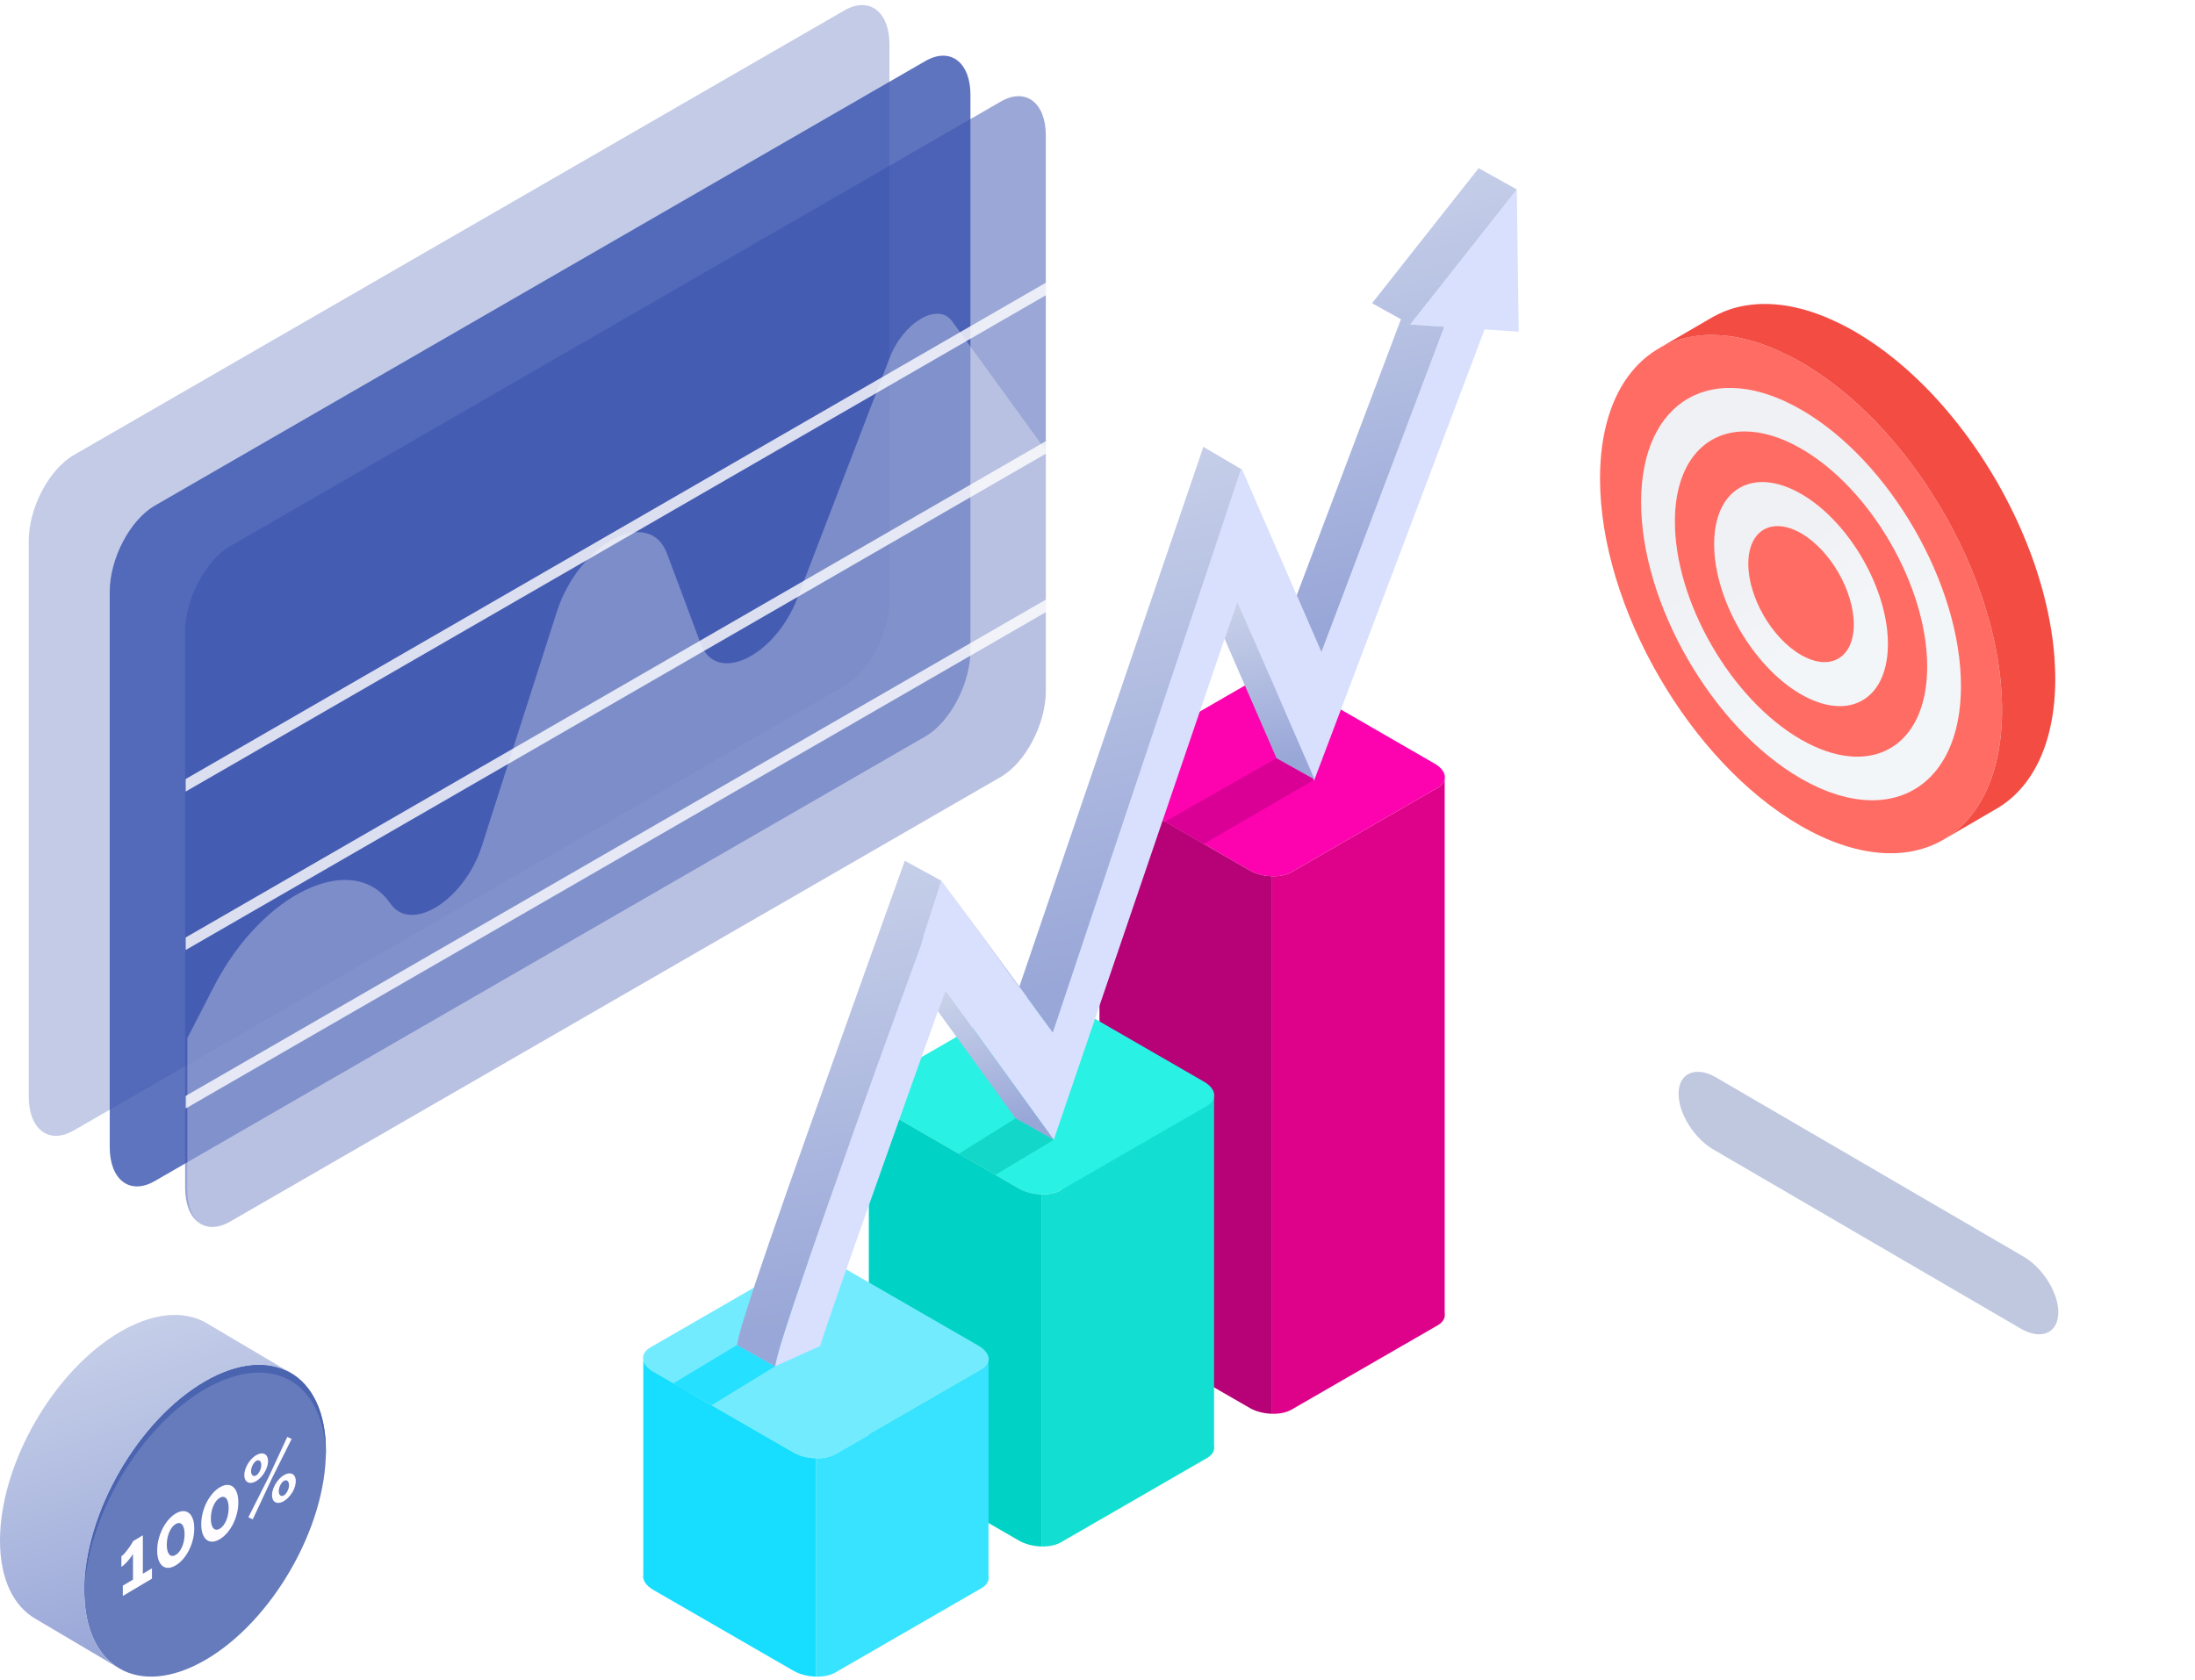 <svg xmlns="http://www.w3.org/2000/svg" width="273" height="209" viewBox="0 0 273 209">
    <defs>
        <linearGradient id="a" x1="45.418%" x2="52.607%" y1="-22.267%" y2="90.434%">
            <stop offset="0%" stop-color="#D3DAED"/>
            <stop offset="100%" stop-color="#99A7D8"/>
        </linearGradient>
        <linearGradient id="b" x1="40.916%" x2="55.169%" y1="-22.267%" y2="90.434%">
            <stop offset="0%" stop-color="#D3DAED"/>
            <stop offset="100%" stop-color="#99A7D8"/>
        </linearGradient>
        <linearGradient id="c" x1="42.722%" x2="54.141%" y1="-22.267%" y2="90.434%">
            <stop offset="0%" stop-color="#D3DAED"/>
            <stop offset="100%" stop-color="#99A7D8"/>
        </linearGradient>
        <linearGradient id="d" x1="32.995%" x2="59.676%" y1="-22.267%" y2="90.434%">
            <stop offset="0%" stop-color="#D3DAED"/>
            <stop offset="100%" stop-color="#99A7D8"/>
        </linearGradient>
        <linearGradient id="e" x1="42.817%" x2="54.087%" y1="-22.267%" y2="90.434%">
            <stop offset="0%" stop-color="#D3DAED"/>
            <stop offset="100%" stop-color="#99A7D8"/>
        </linearGradient>
        <linearGradient id="f" x1="31.064%" x2="60.775%" y1="-22.267%" y2="90.434%">
            <stop offset="0%" stop-color="#D3DAED"/>
            <stop offset="100%" stop-color="#99A7D8"/>
        </linearGradient>
        <filter id="g" width="204%" height="250.5%" x="-52%" y="-75.2%" filterUnits="objectBoundingBox">
            <feGaussianBlur in="SourceGraphic" stdDeviation="8.19"/>
        </filter>
        <linearGradient id="h" x1="42.838%" x2="61.953%" y1="28.045%" y2="65.334%">
            <stop offset="0%" stop-color="#F0F1F4"/>
            <stop offset="100%" stop-color="#F3F6F9"/>
        </linearGradient>
        <linearGradient id="i" x1="42.838%" x2="61.953%" y1="28.045%" y2="65.334%">
            <stop offset="0%" stop-color="#F0F1F4"/>
            <stop offset="100%" stop-color="#F3F6F9"/>
        </linearGradient>
        <path id="j" d="M0 21.862v.19c.044 15.877 11.166 35.13 24.916 43.09 13.813 7.995 25.041 1.58 25.087-14.333.045-15.906-11.11-35.282-24.923-43.277-4.03-2.333-7.84-3.437-11.217-3.438C5.672 4.094.033 10.598 0 21.862m24.933 37.389C13.95 52.892 5.078 37.475 5.113 24.821c.037-12.653 8.968-17.755 19.95-11.398 10.99 6.362 19.862 21.772 19.826 34.425-.025 8.96-4.512 14.138-11.03 14.138-2.687 0-5.718-.878-8.926-2.735"/>
    </defs>
    <g fill="none" fill-rule="evenodd">
        <path fill="#3851AE" d="M115.097 7.59l-95.85 55.322c-3.08 1.778-5.6 6.592-5.6 10.699v69.091c0 4.107 2.52 6.012 5.6 4.234l95.85-55.321c3.08-1.778 5.601-6.592 5.601-10.7v-69.09c0-3.063-1.401-4.9-3.39-4.9-.68 0-1.427.213-2.211.666" opacity=".8"/>
        <path fill="#3851AE" d="M105.021 1.296L9.171 56.617c-3.08 1.778-5.6 6.592-5.6 10.699v69.091c0 4.107 2.52 6.011 5.6 4.234l95.85-55.321c3.081-1.779 5.602-6.592 5.602-10.7V5.53c0-3.063-1.402-4.9-3.391-4.9-.68 0-1.427.213-2.21.666" opacity=".3"/>
        <path fill="#3851AE" d="M124.473 96.658l-95.85 55.32c-3.08 1.779-5.601-.126-5.601-4.233V78.654c0-4.106 2.52-8.922 5.601-10.7l95.85-55.32c3.081-1.779 5.601.126 5.601 4.233v69.092c0 4.106-2.52 8.92-5.601 10.7" opacity=".5"/>
        <path fill="#FFF" d="M110.652 44.517l-11.478 29.89c-2.808 7.315-10.112 10.784-12.01 5.706l-4.195-11.221c-2.23-5.963-10.972-1.343-13.723 7.25l-9.315 29.103c-2.155 6.731-8.791 10.914-11.374 7.17-4.626-6.709-15.925-1.392-21.961 10.334L23.3 129.15v18.84c0 4.107 2.52 6.012 5.601 4.234l95.85-55.321c3.08-1.778 5.601-6.593 5.601-10.7V56.42l-11.937-16.454c-1.752-2.415-6.058.109-7.763 4.551" opacity=".3"/>
        <path fill="#FFF" d="M130.144 76.119L23.092 137.906v-1.562l107.052-61.786zM130.144 56.406L23.092 118.193v-1.561l107.052-61.787zM130.144 36.693L23.092 98.48v-1.561l107.052-61.787z" opacity=".803"/>
        <g>
            <path fill="#FC03AF" d="M178.813 98.005l-18.189 10.498c-1.326.766-3.664.669-5.196-.215l-17.442-10.067c-1.531-.884-1.699-2.234-.373-2.999l18.189-10.497c1.326-.766 3.663-.669 5.195.215l17.443 10.067c1.531.884 1.699 2.233.373 2.998"/>
            <path fill="#DE028B" d="M178.813 98.006l-18.188 10.497c-.639.368-1.51.531-2.413.51v66.875c.903.022 1.774-.142 2.413-.51l18.188-10.497c.694-.4.975-.96.87-1.53V96.943c-.082.4-.369.772-.87 1.062"/>
            <path fill="#B60177" d="M136.743 163.158c-.135.658.29 1.388 1.243 1.938l17.442 10.067c.796.46 1.808.701 2.784.725v-66.876c-.976-.024-1.988-.265-2.784-.724L137.986 98.22c-.73-.422-1.147-.95-1.243-1.47v66.407z"/>
            <path fill="#12DFD1" d="M131.939 148.075c-.637.368-1.51.532-2.412.51v43.811c.902.022 1.775-.141 2.412-.509l18.19-10.498c.692-.4.974-.96.868-1.53v-43.342c-.08.399-5.403-.927-5.904-.638l-13.154 12.196z"/>
            <path fill="#29F1E3" d="M150.128 137.577l-18.189 10.498c-1.325.766-3.664.669-5.195-.215L109.3 137.793c-1.531-.884-1.699-2.234-.373-2.999l18.19-10.497c1.325-.766 3.663-.669 5.195.215l17.442 10.067c1.532.884 1.7 2.233.373 2.998"/>
            <path fill="#00D3C5" d="M108.06 179.666c-.136.658.288 1.388 1.241 1.939l17.443 10.067c.795.459 1.807.7 2.783.724v-43.811c-.976-.024-1.988-.266-2.783-.725l-17.443-10.067c-.73-.422-1.147-.949-1.242-1.469v43.342z"/>
            <path fill="#73EBFF" d="M122.076 170.42l-18.188 10.498c-1.326.766-3.664.669-5.196-.215L81.25 170.636c-1.532-.884-1.7-2.234-.373-2.998l18.189-10.499c1.325-.765 3.663-.668 5.195.216l17.443 10.067c1.531.884 1.699 2.233.372 2.999"/>
            <path fill="#38E3FF" d="M122.076 170.42l-18.188 10.498c-.637.368-1.51.532-2.413.51v27.16c.903.024 1.776-.14 2.413-.508l18.188-10.498c.694-.4.975-.96.87-1.53V169.36c-.081.398-.369.771-.87 1.06"/>
            <path fill="#17DEFF" d="M80.008 195.86c-.135.657.289 1.388 1.241 1.938l17.443 10.067c.795.459 1.807.7 2.783.724v-27.161c-.976-.024-1.988-.266-2.783-.725L81.25 170.636c-.73-.421-1.146-.949-1.241-1.469v26.692z"/>
        </g>
        <g>
            <path fill="#DA0096" d="M158.763 94.329l-13.858 7.885 4.814 2.778 13.785-8.014z"/>
            <path fill="#12D7C9" d="M126.33 139.126l-7.07 4.415 4.541 2.62 7.263-4.36z"/>
            <path fill="#25E0FF" d="M91.659 167.337l-7.922 4.77 4.776 2.713 7.888-4.833z"/>
        </g>
        <g>
            <path fill="#D8E0FE" d="M188.887 41.262l-.236-17.692-13.26 16.8 4.243.28L164.35 81.13l-9.94-22.886-23.682 69.895-13.738-18.704-2.106 6.967c-.046.128-4.61 12.856-9.11 25.522-9.467 26.648-9.073 26.772-9.374 28.064 0 0 5.613-2.567 5.596-2.504.625-2.285 9.091-26.129 15.586-44.283l13.48 18.602 22.824-66.966 9.547 22.286 21.212-56.14 4.241.28z"/>
            <path fill="url(#a)" fill-rule="nonzero" d="M18.485 92.832c-.045.128-4.61 12.855-9.11 25.521C-.091 145.001.302 145.125 0 146.417l4.743 2.65c.3-1.292-.095-1.38 9.372-28.028l.002-.036c4.5-12.665 8.797-24.399 8.842-24.526l.268-.995 2.176-6.835-4.528-2.48-2.39 6.665z" transform="translate(91.658 20.92)"/>
            <path fill="url(#b)" fill-rule="nonzero" d="M78.992 16.801l3.593 1.996-12.964 34.339 3.072 7.072 15.282-40.477-4.241-.28 13.26-16.8L92.25 0 78.992 16.801zM69.62 53.136l-6.868-15.813 6.868 15.813z" transform="translate(91.658 20.92)"/>
            <path fill="url(#c)" fill-rule="nonzero" d="M35.098 101.9l-9.48-13.083 13.665 18.727L62.71 37.438l-4.7-2.765z" transform="translate(91.658 20.92)"/>
            <path fill="url(#d)" fill-rule="nonzero" d="M24.993 104.887l9.67 13.345.01-.026 4.733 2.676-13.482-18.603c-.563 1.578-1.195 3.347-.93 2.608" transform="translate(91.658 20.92)"/>
            <path fill="url(#e)" fill-rule="nonzero" d="M60.65 58.549l6.455 14.86 4.741 2.649-9.617-22.142z" transform="translate(91.658 20.92)"/>
        </g>
        <g>
            <path fill="#667BBC" d="M40.536 180.514c0 9.582-6.73 21.233-15.03 26.023-8.3 4.791-15.03.908-15.03-8.674 0-9.582 6.73-21.233 15.03-26.024 8.3-4.79 15.03-.907 15.03 8.675"/>
            <path fill="#4B64B0" d="M25.506 172.817c8.159-4.71 14.794-1.034 15.02 8.192.003-.165.01-.332.01-.495 0-9.582-6.73-13.466-15.03-8.675-8.3 4.791-15.03 16.442-15.03 26.024 0 .164.008.322.01.482.226-9.484 6.862-20.82 15.02-25.528"/>
            <path fill="url(#f)" fill-rule="nonzero" d="M15.03 2.05C6.73 6.841 0 18.492 0 28.074c0 4.813 1.699 8.187 4.441 9.747l10.373 6.139c-2.682-1.586-4.337-4.934-4.337-9.687 0-9.581 6.728-21.233 15.03-26.023 4.13-2.384 7.87-2.619 10.587-1.073L25.722 1.039C24.567.356 23.222 0 21.738 0c-2.019 0-4.297.658-6.708 2.05" transform="translate(0 163.59)"/>
            <g fill="#FFFDFF">
                <path d="M18.9 195.113v1.285l-3.624 2.156v-1.286l1.266-.753v-3.218a2.425 2.425 0 0 1-.253.413 9.072 9.072 0 0 1-.38.475 5.816 5.816 0 0 1-.424.443 2.368 2.368 0 0 1-.388.305v-1.327c.107-.064.238-.183.392-.356a8.953 8.953 0 0 0 .845-1.128 2.52 2.52 0 0 0 .208-.385l1.224-.728v4.778l1.134-.674zM22.953 190.877c0-.283-.027-.528-.08-.733a1.148 1.148 0 0 0-.228-.475.516.516 0 0 0-.348-.186c-.135-.012-.28.03-.443.125a1.67 1.67 0 0 0-.45.406c-.133.172-.25.371-.347.6-.1.229-.175.476-.228.746-.054.27-.081.545-.081.828 0 .282.027.526.08.728.054.2.13.358.229.47a.515.515 0 0 0 .347.185c.134.012.284-.031.45-.13.163-.096.308-.23.443-.4.133-.173.25-.373.348-.6.098-.23.175-.476.228-.741.053-.266.08-.54.08-.823m1.205-.717c0 .467-.058.931-.173 1.394a6.397 6.397 0 0 1-.483 1.305c-.206.41-.45.777-.733 1.105a3.72 3.72 0 0 1-.915.784c-.332.197-.64.3-.919.307a1.085 1.085 0 0 1-.727-.236c-.205-.165-.366-.41-.482-.733-.117-.324-.174-.72-.174-1.186 0-.467.057-.932.174-1.394.116-.462.277-.897.482-1.306a5.52 5.52 0 0 1 .727-1.106c.28-.33.587-.594.919-.792.328-.195.634-.294.915-.3a1.1 1.1 0 0 1 .733.239c.206.165.366.409.483.733.115.323.173.719.173 1.186M28.435 187.617a2.93 2.93 0 0 0-.08-.733 1.148 1.148 0 0 0-.228-.474.516.516 0 0 0-.348-.187c-.135-.012-.28.03-.443.126a1.631 1.631 0 0 0-.45.406c-.134.17-.25.37-.347.6-.1.228-.176.476-.229.745-.053.27-.08.546-.08.828 0 .283.027.526.08.728.053.202.13.358.229.47a.52.52 0 0 0 .347.186c.134.011.283-.032.45-.131.163-.096.308-.23.443-.4.133-.173.25-.372.348-.6.098-.229.174-.476.227-.741.054-.265.08-.54.08-.823m1.206-.716c0 .466-.059.931-.173 1.394-.118.46-.278.896-.482 1.304a5.39 5.39 0 0 1-.733 1.105c-.282.328-.588.589-.916.784-.332.198-.64.3-.919.307a1.085 1.085 0 0 1-.728-.236c-.204-.165-.366-.409-.481-.733-.118-.323-.175-.72-.175-1.186 0-.467.057-.932.175-1.393.115-.463.277-.898.481-1.307.206-.409.449-.777.728-1.106.28-.33.587-.594.919-.792.328-.194.634-.294.916-.3.282-.005.526.074.733.239.204.165.364.41.482.733.114.324.173.72.173 1.187M35.31 186.035a.908.908 0 0 0 .245-.22 1.93 1.93 0 0 0 .34-.68c.032-.125.048-.248.048-.369a.827.827 0 0 0-.054-.323.51.51 0 0 0-.138-.206.303.303 0 0 0-.2-.07.47.47 0 0 0-.242.074.93.93 0 0 0-.246.22 1.851 1.851 0 0 0-.339.685c-.032.129-.049.254-.049.374 0 .248.063.421.188.52.124.1.274.099.446-.005zm0 .711a1.492 1.492 0 0 1-.582.218.815.815 0 0 1-.463-.064.696.696 0 0 1-.313-.318 1.211 1.211 0 0 1-.116-.563c0-.227.038-.46.116-.7a3.482 3.482 0 0 1 .776-1.317c.18-.19.373-.349.581-.472.208-.124.402-.197.58-.218.179-.022.336 0 .47.065a.697.697 0 0 1 .312.324c.073.151.112.34.112.566 0 .227-.039.459-.112.699a3.21 3.21 0 0 1-.312.69c-.134.22-.291.427-.47.618a2.61 2.61 0 0 1-.58.472zm-3.447-3.195a.917.917 0 0 0 .245-.22c.075-.095.141-.199.2-.317a1.7 1.7 0 0 0 .189-.743c0-.247-.063-.42-.188-.52-.125-.1-.274-.098-.446.004a.934.934 0 0 0-.245.221 1.906 1.906 0 0 0-.34.68c-.031.126-.049.249-.049.369 0 .247.062.423.187.525.126.103.275.103.447 0zm-.974 5.217l2.518-4.989 2.322-5.012.544.25-2.437 4.879-2.4 5.122-.547-.25zm.974-4.506a1.49 1.49 0 0 1-.58.217.797.797 0 0 1-.465-.069.721.721 0 0 1-.312-.324 1.212 1.212 0 0 1-.116-.562c0-.22.039-.45.116-.696.078-.243.181-.476.312-.695.13-.219.286-.425.466-.616.177-.191.371-.348.579-.472.202-.12.394-.192.576-.215a.815.815 0 0 1 .469.061c.13.064.235.171.313.323.076.153.115.338.115.557 0 .227-.039.461-.115.701a3.504 3.504 0 0 1-.782 1.32 2.64 2.64 0 0 1-.576.47z"/>
            </g>
        </g>
        <g>
            <path fill="#8292C2" fill-opacity=".5" d="M14.3 96.965l38.172 22.25c2.5 1.362 4.528 4.518 4.528 7.048 0 2.53-2.027 3.476-4.528 2.114L14.3 106.127c-2.5-1.363-4.528-4.518-4.528-7.048 0-2.53 2.028-3.477 4.528-2.114z" filter="url(#g)" transform="translate(199 37)"/>
            <path fill="url(#h)" d="M5.114 24.822c-.036 12.653 8.836 28.07 19.82 34.429 10.988 6.36 19.92 1.25 19.955-11.403.036-12.653-8.837-28.063-19.826-34.425-3.206-1.855-6.237-2.735-8.922-2.735-6.516.001-11.002 5.175-11.027 14.134m19.834 29.587C16.285 49.394 9.281 37.239 9.31 27.252c.028-9.98 7.077-14.008 15.74-8.994 8.668 5.018 15.67 17.181 15.642 27.16-.02 7.071-3.556 11.152-8.697 11.15-2.121 0-4.515-.694-7.047-2.16" transform="translate(199 37.573)"/>
            <path fill="url(#i)" d="M14.196 30.08c-.018 6.88 4.802 15.254 10.768 18.706 5.97 3.457 10.824.684 10.843-6.196.02-6.872-4.802-15.247-10.773-18.703-1.741-1.007-3.387-1.485-4.846-1.484-3.54 0-5.979 2.81-5.992 7.677m10.781 13.817c-3.62-2.096-6.549-7.181-6.537-11.36.012-4.173 2.959-5.855 6.58-3.76 3.627 2.1 6.556 7.185 6.543 11.357-.009 2.959-1.488 4.667-3.64 4.667-.886 0-1.887-.291-2.946-.904" transform="translate(199 37.573)"/>
            <path fill="#FF6C64" fill-rule="nonzero" d="M208.31 64.825c-.029 9.987 6.975 22.142 15.638 27.157 8.668 5.018 15.717.997 15.744-8.99.029-9.98-6.974-22.143-15.642-27.16-2.528-1.465-4.92-2.158-7.037-2.158-5.142 0-8.683 4.083-8.703 11.151m15.654 21.534c-5.966-3.452-10.786-11.827-10.768-18.706.019-6.872 4.873-9.646 10.838-6.193 5.97 3.456 10.793 11.831 10.773 18.703-.013 4.871-2.451 7.683-5.992 7.684-1.46 0-3.108-.478-4.85-1.488"/>
            <path fill="#FF6C64" fill-rule="nonzero" d="M199 59.435v.19c.044 15.877 11.166 35.13 24.916 43.09 13.813 7.995 25.041 1.58 25.087-14.333.045-15.906-11.11-35.282-24.923-43.277-4.03-2.333-7.84-3.438-11.217-3.438-8.192 0-13.83 6.504-13.863 17.768m24.933 37.389c-10.983-6.359-19.855-21.776-19.82-34.43.037-12.653 8.968-17.755 19.95-11.398 10.99 6.362 19.862 21.772 19.826 34.425-.025 8.96-4.512 14.138-11.03 14.138-2.687 0-5.718-.878-8.926-2.735"/>
            <path fill="#FF6C64" fill-rule="nonzero" d="M217.44 70.11c-.012 4.179 2.917 9.264 6.537 11.36 3.627 2.1 6.574.415 6.586-3.763.013-4.172-2.916-9.257-6.542-11.357-1.057-.612-2.057-.9-2.942-.9-2.15 0-3.63 1.706-3.639 4.66"/>
            <path fill="#F34C43" fill-rule="nonzero" d="M219.307 37.816c-.238.002-.473.01-.706.023-.01.002-.021.002-.032.002h-.033c-.062.003-.12.016-.18.02-.384.03-.76.074-1.13.133-.065.01-.135.012-.201.023-.049.009-.095.025-.145.034-.424.079-.842.17-1.248.289l-.01.002-.048.016c-.384.115-.757.25-1.123.398-.049.02-.102.033-.149.053-.059.025-.113.058-.172.084-.314.138-.621.288-.92.45-.054.03-.111.05-.163.08l-.137.08-6.617 3.855c.097-.056.2-.104.299-.158.3-.163.606-.314.92-.452.106-.046.212-.092.321-.135.367-.149.74-.285 1.124-.399.02-.005.038-.013.057-.02.406-.116.824-.208 1.248-.287.115-.022.23-.039.347-.057.37-.06.745-.104 1.127-.133.083-.005.165-.016.248-.022a15.54 15.54 0 0 1 1.448-.01c.11.003.22.011.331.017.548.03 1.102.08 1.67.168.373.058.75.128 1.131.21.118.026.239.06.358.087.26.062.52.123.784.196.445.123.895.261 1.348.417.09.03.182.068.27.1.368.13.737.27 1.109.423.14.057.28.12.42.181.394.17.79.351 1.191.546.15.074.3.144.45.22.526.267 1.053.546 1.586.855.664.384 1.32.802 1.97 1.238.111.075.223.146.333.222.621.425 1.233.872 1.84 1.34.118.09.235.184.353.277.616.486 1.226.987 1.824 1.514.053.045.103.095.155.14.58.514 1.15 1.05 1.711 1.599.09.09.183.176.274.266a51.1 51.1 0 0 1 1.276 1.311c.026.027.05.056.075.083a55.4 55.4 0 0 1 1.166 1.294l.249.291c.628.73 1.242 1.476 1.838 2.245l.19.251c.475.617.937 1.248 1.39 1.888.064.094.133.185.198.28.433.621.854 1.254 1.265 1.894.099.153.195.307.291.46.332.526.656 1.056.97 1.592.07.116.14.23.206.345.356.615.701 1.238 1.036 1.865.082.152.16.305.24.459.261.5.516 1.005.764 1.51.08.167.163.333.242.501.306.638.6 1.28.88 1.926.039.09.075.18.114.271.249.582.487 1.167.715 1.753.067.174.135.349.2.523.264.694.515 1.39.748 2.087l.053.167c.236.72.455 1.44.657 2.16.04.138.08.276.118.414.229.836.431 1.673.612 2.508.04.183.08.365.117.548.067.326.13.652.188.978.043.228.083.457.122.685.056.336.104.672.151 1.006.029.202.059.404.084.605.091.72.16 1.437.21 2.15.012.15.02.303.029.454.042.73.07 1.458.069 2.177-.022 7.905-2.805 13.466-7.293 16.081l6.618-3.856c4.488-2.615 7.27-8.176 7.293-16.081a36.383 36.383 0 0 0-.07-2.178l-.027-.454a39.376 39.376 0 0 0-.211-2.151c-.004-.041-.006-.081-.012-.123-.02-.158-.05-.319-.072-.477a40.289 40.289 0 0 0-.152-1.01 47.352 47.352 0 0 0-.31-1.665h.001c-.022-.108-.04-.216-.063-.324-.014-.073-.038-.147-.054-.221-.18-.834-.384-1.67-.612-2.508-.014-.048-.023-.097-.036-.146-.026-.09-.057-.18-.083-.27a53.1 53.1 0 0 0-.656-2.156c-.014-.043-.025-.085-.04-.129-.003-.013-.009-.026-.014-.04a55.062 55.062 0 0 0-.746-2.087c-.03-.08-.055-.16-.086-.238-.037-.095-.078-.188-.116-.283a57.896 57.896 0 0 0-.715-1.756c-.03-.069-.056-.14-.086-.21l-.028-.06a55.818 55.818 0 0 0-.879-1.926c-.03-.063-.055-.125-.085-.188-.05-.106-.106-.208-.158-.313a59.2 59.2 0 0 0-.761-1.506c-.055-.103-.103-.21-.159-.313-.027-.052-.057-.102-.084-.153a62.942 62.942 0 0 0-1.035-1.863c-.02-.03-.035-.064-.054-.095-.048-.084-.102-.165-.15-.248a61.864 61.864 0 0 0-.971-1.592c-.058-.093-.112-.188-.17-.28-.04-.062-.083-.12-.123-.183a62.15 62.15 0 0 0-1.264-1.893l-.06-.09c-.045-.065-.094-.125-.139-.189a58.731 58.731 0 0 0-1.39-1.89c-.046-.06-.089-.123-.135-.183-.018-.022-.036-.043-.053-.066a57.516 57.516 0 0 0-1.839-2.243c-.047-.056-.09-.115-.137-.169-.037-.042-.076-.083-.114-.124a53.21 53.21 0 0 0-1.157-1.286c-.028-.03-.055-.062-.084-.091a49.747 49.747 0 0 0-1.275-1.311c-.035-.035-.067-.072-.103-.106-.055-.056-.114-.106-.17-.16a47.476 47.476 0 0 0-1.711-1.599l-.155-.14a43.773 43.773 0 0 0-1.825-1.515c-.118-.091-.234-.185-.353-.276a40.202 40.202 0 0 0-1.839-1.34c-.11-.076-.222-.148-.333-.222a36.593 36.593 0 0 0-1.97-1.238 32.585 32.585 0 0 0-1.585-.854c-.15-.076-.301-.148-.452-.222-.4-.193-.796-.375-1.19-.544-.09-.04-.184-.088-.274-.126-.05-.02-.097-.036-.146-.056a26.296 26.296 0 0 0-1.108-.422c-.09-.033-.18-.07-.27-.102a22.817 22.817 0 0 0-1.349-.416c-.023-.007-.047-.016-.07-.022-.238-.065-.472-.116-.707-.17-.12-.031-.245-.065-.367-.091a20.85 20.85 0 0 0-1.126-.21h-.002a17.396 17.396 0 0 0-1.67-.168c-.062-.003-.128-.017-.192-.02-.025 0-.05 0-.074.002h-.067c-.176-.006-.351-.01-.526-.012h-.216z"/>
        </g>
    </g>
</svg>

